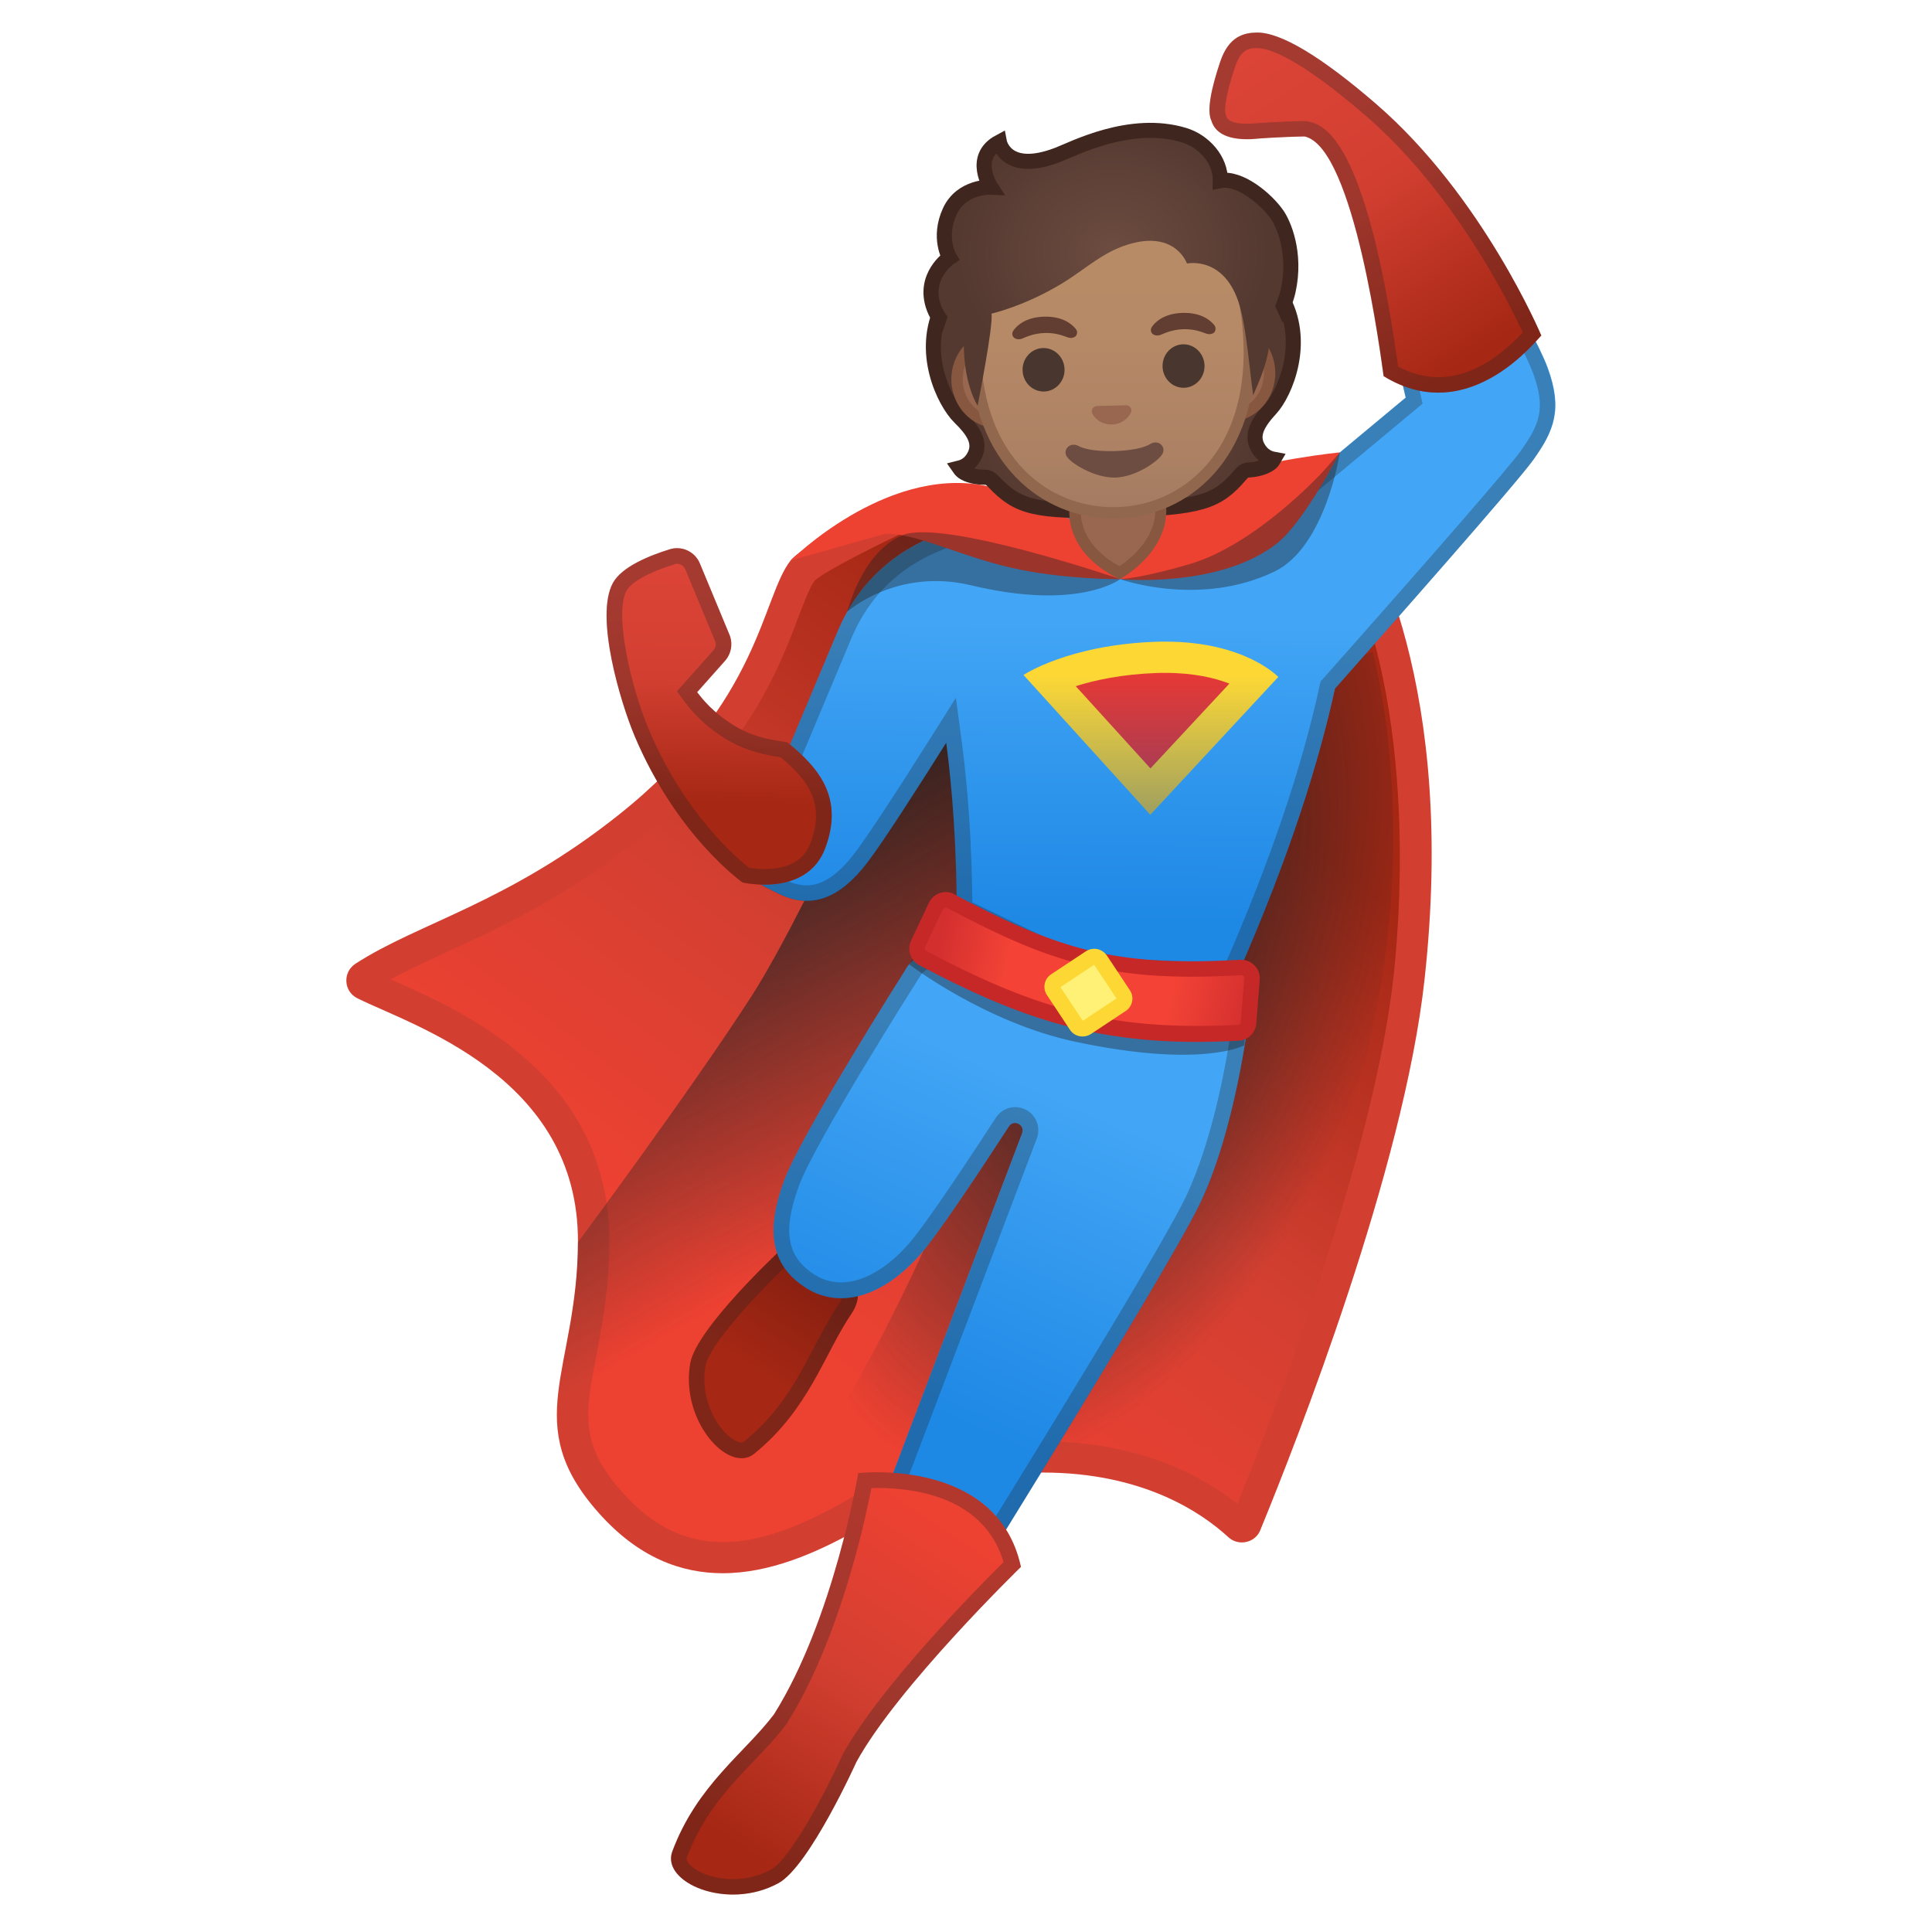 <svg viewBox="0 0 128 128" xmlns="http://www.w3.org/2000/svg" xmlns:xlink="http://www.w3.org/1999/xlink">
  <g id="Layer_3">
    <g>
      <g>
        <linearGradient id="SVGID_1_" gradientUnits="userSpaceOnUse" x1="78.234" x2="50.453" y1="49.483" y2="86.693">
          <stop offset="0" style="stop-color:#A52714"/>
          <stop offset="0.529" style="stop-color:#D23F31"/>
          <stop offset="1" style="stop-color:#ED4132"/>
        </linearGradient>
        <path d="M47.88,103.2c-2.81,0-5.24-1.19-7.42-3.64c-3.19-3.58-2.73-5.98-1.97-9.96 c0.39-2.04,0.83-4.36,0.85-7.29c0.05-10.34-9.2-14.42-13.64-16.38c-0.6-0.26-1.13-0.5-1.55-0.71c-0.12-0.06-0.16-0.16-0.16-0.24 c0-0.08,0.02-0.18,0.13-0.26c1.45-0.94,3.13-1.71,5.07-2.6c3.41-1.56,7.66-3.51,12.47-7.34c6.96-5.53,8.95-10.78,10.27-14.26 c0.47-1.23,0.84-2.2,1.28-2.76c0.51-0.62,4.43-2.63,7.89-4.2c1.99,0.53,4.9,1.31,5.17,1.4l9.45,4.18 c0.32,0.12,0.6,0.17,0.88,0.17c0.44,0,0.87-0.12,1.24-0.35l9.74-6.02c0.05-0.03,0.1-0.05,0.16-0.05c0.04,0,0.15,0.01,0.23,0.12 c1.8,2.6,7.5,12.59,5.4,31.77c-1.37,12.49-8.62,30.87-10.81,36.2c-0.07,0.17-0.22,0.18-0.27,0.18c-0.07,0-0.14-0.03-0.2-0.08 c-1.85-1.7-6.01-4.55-12.99-4.55c-2.22,0-4.58,0.29-7.04,0.86c-0.93,0.22-2.11,0.92-3.6,1.82 C55.64,100.89,51.78,103.2,47.88,103.2L47.88,103.2z" fill="url(#SVGID_1_)"/>
        <path d="M87.51,34.2c6.46,10.05,5.33,25.8,4.82,30.46c-1.29,11.7-7.81,28.69-10.35,34.97 c-2.25-1.79-6.42-4.13-12.88-4.13c-2.3,0-4.74,0.3-7.27,0.88c-1.09,0.25-2.33,1-3.9,1.94c-2.71,1.62-6.42,3.85-10.04,3.85 c-2.5,0-4.68-1.08-6.65-3.29c-2.85-3.2-2.48-5.17-1.73-9.08c0.4-2.09,0.85-4.46,0.86-7.48c0.05-11.01-9.61-15.28-14.26-17.33 c-0.08-0.03-0.16-0.07-0.23-0.1c1.11-0.61,2.36-1.18,3.74-1.82c3.46-1.59,7.77-3.56,12.68-7.47c7.18-5.71,9.32-11.34,10.59-14.7 c0.4-1.07,0.76-1.99,1.09-2.44c0.69-0.62,4.12-2.38,7.2-3.79c2.08,0.56,4.2,1.13,4.69,1.27l9.42,4.16l0.06,0.03l0.06,0.02 c0.38,0.14,0.77,0.21,1.18,0.21c0.63,0,1.25-0.18,1.79-0.51L87.51,34.2 M87.73,31.86c-0.24,0-0.49,0.07-0.7,0.2l-9.74,6.02 c-0.21,0.13-0.45,0.2-0.7,0.2c-0.15,0-0.31-0.03-0.46-0.08l-9.53-4.21c-0.25-0.09-5.6-1.52-5.6-1.52s-7.64,3.43-8.61,4.65 c-1.92,2.41-2,9.39-11.38,16.85c-7.39,5.88-13.27,7.16-17.46,9.88c-0.86,0.56-0.79,1.84,0.13,2.29 c3.61,1.8,14.67,5.18,14.61,16.16c-0.04,8.53-3.9,12.02,1.39,17.95c2.63,2.95,5.45,3.98,8.2,3.98c6.21,0,12.04-5.29,14.41-5.84 c2.53-0.59,4.79-0.83,6.8-0.83c6.55,0,10.44,2.58,12.29,4.28c0.26,0.24,0.58,0.35,0.9,0.35c0.51,0,1.01-0.29,1.22-0.82 c2.41-5.87,9.51-23.96,10.88-36.48c2.12-19.3-3.47-29.43-5.57-32.47C88.56,32.05,88.15,31.86,87.73,31.86L87.73,31.86z" fill="#D23F31"/>
      </g>
      <radialGradient id="SVGID_2_" cx="73.878" cy="63.37" gradientTransform="matrix(0.936 0.351 -0.681 1.814 47.872 -77.563)" gradientUnits="userSpaceOnUse" r="18.579">
        <stop offset="0" style="stop-color:#212121"/>
        <stop offset="0.999" style="stop-color:#212121;stop-opacity:0"/>
      </radialGradient>
      <path d="M89.44,73.69c5.41-16.75,1.49-30.51,1.49-30.51s-15.88,5.61-15.91,6.26 c-0.04,0.65-10.32,25.11-10.32,25.11S57.2,94.81,47.7,104.23c6.81-0.74,12.32-5.31,14.59-5.83c7.09-1.65,12.06-0.59,15.33,0.96 C79.4,96.51,85.64,85.47,89.44,73.69z" fill="url(#SVGID_2_)"/>
      <linearGradient id="SVGID_3_" gradientUnits="userSpaceOnUse" x1="43.406" x2="58.099" y1="55.102" y2="80.47">
        <stop offset="0" style="stop-color:#212121"/>
        <stop offset="0.999" style="stop-color:#212121;stop-opacity:0"/>
      </linearGradient>
      <path d="M66.97,43.62l-5.07-2.3c0,0-8.04,18.35-12.11,24.68c-4.08,6.33-11.5,16.3-11.5,16.3 c0.01,8.53-3.9,12.02,1.39,17.95c0.36,0.4,0.72,0.75,1.08,1.08c3.39-4.07,8.99-12.02,13.19-17.98 C65.3,67.24,66.97,43.62,66.97,43.62z" fill="url(#SVGID_3_)"/>
      <linearGradient id="SVGID_5_" gradientUnits="userSpaceOnUse" x1="54.129" x2="49.129" y1="84.028" y2="91.778">
        <stop offset="7.612179e-04" style="stop-color:#851F10"/>
        <stop offset="0.841" style="stop-color:#A52714"/>
      </linearGradient>
      <path d="M51.68,82.85c0,0-5.54,5.15-5.95,7.46c-0.68,3.83,2.56,7.37,4.24,6c3.65-2.96,4.64-6.63,6.45-9.29 C58.22,84.36,54.08,80.42,51.68,82.85z" fill="url(#SVGID_5_)"/>
      <linearGradient id="SVGID_6_" gradientUnits="userSpaceOnUse" x1="75.006" x2="74.834" y1="41.42" y2="61.098">
        <stop offset="0" style="stop-color:#42A5F5"/>
        <stop offset="1" style="stop-color:#1E88E5"/>
      </linearGradient>
      <path d="M102.54,24.36c-1.01-2.75-5.95-10.64-5.95-10.64l-5.74,2.76l2.28,9.86l-10.27,8.55 c-4.83-1.13-9.26-1.06-12.95-0.52c-2.94-0.22-11.3-0.12-14.46,7.57l-4.58,10.9l-3.71,1.29c-1.03,2.15,2.35,4.09,4.5,5.11 c2.15,1.03,4,0.23,5.76-2.04c1.05-1.36,3.49-5.17,5.27-8c0.4,3.03,0.68,6.73,0.7,11.23l8.33,4.01l10.14,0.44 c3.7-8.37,5.6-14.74,6.58-19.25c3.35-3.78,12.03-13.6,13.14-15.16C102.97,28.54,103.55,27.11,102.54,24.36z" fill="url(#SVGID_6_)"/>
      <g opacity="0.29">
        <path d="M96.2,15.06c1.26,2.05,4.59,7.54,5.37,9.66c0.88,2.38,0.4,3.44-0.82,5.16 c-0.74,1.04-5.63,6.68-13.08,15.07l-0.18,0.2l-0.06,0.27c-1.17,5.42-3.27,11.61-6.23,18.4l-9.22-0.4l-7.56-3.64 c-0.04-3.87-0.28-7.47-0.71-10.71l-0.38-2.84l-1.53,2.43c-2.61,4.14-4.41,6.87-5.22,7.92c-1.08,1.4-2.11,2.08-3.14,2.08 c-0.43,0-0.87-0.11-1.36-0.34c-2.6-1.24-4.08-2.47-4.09-3.38l3.19-1.11l0.44-0.15l0.18-0.42l4.58-10.91 c2.5-6.08,8.61-6.98,12.04-6.98c0.47,0,0.94,0.02,1.39,0.05l0.11,0.01l0.11-0.02c1.66-0.24,3.34-0.37,5-0.37 c2.55,0,5.09,0.29,7.56,0.87l0.5,0.12l0.4-0.33l10.27-8.55l0.49-0.41l-0.14-0.62l-2.09-9.05L96.2,15.06 M96.59,13.73l-5.74,2.76 l2.28,9.86l-10.27,8.55c-2.75-0.64-5.37-0.89-7.8-0.89c-1.84,0-3.56,0.15-5.15,0.38c-0.4-0.03-0.9-0.05-1.47-0.05 c-3.64,0-10.26,0.97-13,7.62l-4.58,10.9l-3.71,1.29c-1.03,2.15,2.35,4.09,4.5,5.11c0.62,0.3,1.22,0.44,1.8,0.44 c1.42,0,2.71-0.87,3.96-2.48c1.05-1.36,3.49-5.17,5.27-8c0.4,3.03,0.68,6.73,0.7,11.23l8.33,4.01l10.14,0.44 c3.7-8.37,5.6-14.74,6.58-19.25c3.35-3.78,12.03-13.6,13.14-15.16c1.38-1.94,1.96-3.37,0.95-6.12 C101.53,21.62,96.59,13.73,96.59,13.73L96.59,13.73z" fill="#212121"/>
      </g>
      <g>
        <linearGradient id="SVGID_7_" gradientUnits="userSpaceOnUse" x1="47.557" x2="47.794" y1="53.279" y2="37.557">
          <stop offset="0" style="stop-color:#A52714"/>
          <stop offset="0.529" style="stop-color:#D23F31"/>
          <stop offset="1" style="stop-color:#DB4437"/>
        </linearGradient>
        <path d="M40.61,38.62c0.59-1.08,2.44-1.82,3.77-2.23c0.81-0.25,1.67,0.16,1.99,0.94l1.96,4.72 c0.24,0.58,0.13,1.25-0.29,1.73l-1.85,2.08c0.68,0.92,1.53,1.66,2.51,2.25c1.67,1.01,3.34,0.97,3.51,1.11 c2.12,1.71,3.7,3.71,2.46,6.99c-1.23,3.26-5.47,2.26-5.47,2.26s-4.35-3.06-7.15-9.7C41.15,46.64,39.38,40.86,40.61,38.62z" fill="url(#SVGID_7_)"/>
      </g>
      <linearGradient id="SVGID_8_" gradientUnits="userSpaceOnUse" x1="55.616" x2="55.616" y1="101.544" y2="101.544">
        <stop offset="3.247800e-03" style="stop-color:#BD161D"/>
        <stop offset="0.19" style="stop-color:#D21920"/>
        <stop offset="0.399" style="stop-color:#E11B22"/>
        <stop offset="0.643" style="stop-color:#EA1C24"/>
        <stop offset="1" style="stop-color:#ED1C24"/>
      </linearGradient>
      <path d="M55.62,101.54" fill="url(#SVGID_8_)"/>
      <g opacity="0.29">
        <path d="M53.44,83.12c0.78,0,1.67,0.62,2.12,1.47c0.2,0.39,0.48,1.14,0,1.84c-0.59,0.87-1.08,1.8-1.6,2.79 c-1.12,2.14-2.29,4.36-4.65,6.28c-0.06,0.05-0.11,0.07-0.19,0.07c-0.27,0-0.77-0.26-1.26-0.85c-0.75-0.89-1.43-2.47-1.12-4.24 c0.24-1.35,3.44-4.84,5.67-6.91C52.72,83.27,53.05,83.12,53.44,83.12 M53.44,82.09c-0.61,0-1.23,0.23-1.75,0.76 c0,0-5.54,5.15-5.95,7.46c-0.58,3.26,1.67,6.3,3.39,6.3c0.3,0,0.59-0.09,0.84-0.3c3.65-2.96,4.64-6.63,6.45-9.29 C57.83,84.94,55.61,82.09,53.44,82.09L53.44,82.09z" fill="#212121"/>
      </g>
      <linearGradient id="SVGID_9_" gradientUnits="userSpaceOnUse" x1="68.789" x2="59.641" y1="72.073" y2="92.614">
        <stop offset="0" style="stop-color:#42A5F5"/>
        <stop offset="1" style="stop-color:#1E88E5"/>
      </linearGradient>
      <path d="M70.4,66.77l-0.25,0.68c-0.45-1.66-1.51-3.18-2.95-3.95c0,0-5.78-1.91-7.23,0.78 c0,0-6.93,10.92-8.03,13.96c-1.11,3.04-1.07,5.52,1.53,7.13c2.1,1.29,4.92,0.67,7.5-2.26c1.16-1.32,3.84-5.35,5.87-8.48 c0.32-0.5,1.09-0.11,0.88,0.45l-12.12,31.91l5.41,3.44c0,0,16.09-25.73,18.47-30.65c2.37-4.92,3.22-12.14,3.22-12.14L70.4,66.77z" fill="url(#SVGID_9_)"/>
      <g opacity="0.29">
        <path d="M63.27,63.87c1.56,0,3.21,0.48,3.54,0.59c1.69,0.78,11.2,3.1,14.73,3.96c-0.31,2.06-1.21,7.19-2.99,10.9 c-2.07,4.3-15.01,25.1-17.86,29.66l-3.82-2.43l11.82-31.12c0.18-0.48,0.12-0.99-0.16-1.41c-0.29-0.42-0.77-0.67-1.28-0.67 c-0.51,0-0.99,0.26-1.27,0.7c-2.86,4.4-4.91,7.37-5.78,8.36c-1.44,1.64-3.03,2.55-4.47,2.55c-0.61,0-1.19-0.16-1.71-0.48 c-1.88-1.16-2.2-2.87-1.1-5.89c1.05-2.9,7.87-13.65,7.94-13.76l0.02-0.03l0.02-0.03C61.2,64.17,62.01,63.87,63.27,63.87 M63.27,62.84c-1.36,0-2.7,0.33-3.3,1.44c0,0-6.93,10.92-8.03,13.96c-1.11,3.04-1.07,5.52,1.53,7.13 c0.68,0.42,1.45,0.64,2.25,0.64c1.66,0,3.51-0.93,5.25-2.9c1.16-1.32,3.84-5.35,5.87-8.48c0.1-0.16,0.26-0.23,0.41-0.23 c0.31,0,0.62,0.3,0.48,0.68l-12.12,31.91l5.41,3.44c0,0,16.09-25.73,18.47-30.65c2.37-4.92,3.22-12.14,3.22-12.14 s-14.06-3.36-15.5-4.13C67.2,63.49,65.21,62.84,63.27,62.84L63.27,62.84z" fill="#212121"/>
      </g>
      <g opacity="0.4">
        <path d="M60.24,63.89l2-3.26c0.28-0.63,1-0.89,1.58-0.56c6.62,3.79,10.14,4.78,17.67,4.34 c0.69-0.04,1.26,0.59,1.21,1.33l-0.26,3.51c0,0-2.76,1.56-11.19-0.23C65.27,67.75,60.24,63.89,60.24,63.89z" fill="#212121"/>
      </g>
      <g>
        <linearGradient id="SVGID_10_" gradientUnits="userSpaceOnUse" x1="62.148" x2="82.817" y1="62.55" y2="67.068">
          <stop offset="0" style="stop-color:#D32F2F"/>
          <stop offset="0.23" style="stop-color:#F44336"/>
          <stop offset="0.742" style="stop-color:#F44336"/>
          <stop offset="1" style="stop-color:#D32F2F"/>
        </linearGradient>
        <path d="M79.34,68.5c-6.46,0-11.23-1.31-18.21-5.03c-0.33-0.18-0.47-0.6-0.31-0.94l1.19-2.52 c0.12-0.25,0.37-0.41,0.65-0.41c0.12,0,0.23,0.03,0.33,0.08c5.71,3.05,9.55,4.5,15.94,4.5c0.99,0,2.06-0.03,3.27-0.1 c0,0,0,0,0,0c0.24,0,0.42,0.08,0.56,0.23c0.14,0.15,0.2,0.34,0.19,0.54l-0.23,2.9c-0.03,0.36-0.32,0.64-0.67,0.66 C81.11,68.48,80.2,68.5,79.34,68.5z" fill="url(#SVGID_10_)"/>
        <path d="M62.66,60.13c0.03,0,0.06,0.01,0.09,0.02c5.79,3.09,9.69,4.56,16.18,4.56c1,0,2.08-0.03,3.31-0.1 c0.07,0,0.12,0.04,0.14,0.06c0.03,0.03,0.06,0.08,0.05,0.15l-0.23,2.9c-0.01,0.1-0.09,0.18-0.18,0.18 c-0.93,0.05-1.84,0.07-2.69,0.07c-6.37,0-11.07-1.3-17.96-4.97c-0.09-0.05-0.13-0.17-0.08-0.26l1.19-2.52 C62.52,60.16,62.61,60.13,62.66,60.13 M62.66,59.1c-0.46,0-0.9,0.26-1.11,0.7l-1.19,2.52c-0.28,0.59-0.04,1.31,0.53,1.62 c6.57,3.49,11.49,5.09,18.44,5.09c0.88,0,1.79-0.03,2.74-0.08c0.61-0.03,1.11-0.52,1.16-1.13l0.23-2.9 c0.06-0.72-0.51-1.33-1.23-1.33c-0.02,0-0.05,0-0.07,0c-1.16,0.06-2.23,0.1-3.24,0.1c-5.99,0-9.63-1.2-15.7-4.44 C63.06,59.14,62.86,59.1,62.66,59.1L62.66,59.1z" fill="#C62828"/>
      </g>
      <g>
        <path d="M69.48,45.02c1.28-0.56,3.66-1.34,7.09-1.47c0.22-0.01,0.43-0.01,0.63-0.01c3.09,0,4.98,0.84,5.95,1.43 l-6.94,7.46L69.48,45.02z" fill="#E53935"/>
        <path d="M77.21,44.58L77.21,44.58c1.89,0,3.28,0.34,4.24,0.71l-5.23,5.62l-4.95-5.45 c1.27-0.4,3.06-0.79,5.33-0.87C76.82,44.58,77.01,44.58,77.21,44.58 M77.21,42.51c-0.22,0-0.44,0-0.67,0.01 c-5.77,0.21-8.73,2.2-8.73,2.2l8.4,9.25l8.48-9.12C84.69,44.85,82.5,42.51,77.21,42.51L77.21,42.51z" fill="#FDD835"/>
      </g>
      <g>
        <path d="M71.72,68.16c-0.16,0-0.31-0.08-0.39-0.21l-1.53-2.31c-0.07-0.11-0.09-0.23-0.07-0.35 c0.02-0.12,0.1-0.23,0.2-0.3l2.31-1.53c0.08-0.05,0.17-0.08,0.26-0.08c0.16,0,0.31,0.08,0.39,0.21l1.53,2.31 c0.14,0.22,0.08,0.51-0.13,0.65l-2.31,1.53C71.9,68.13,71.81,68.16,71.72,68.16z" fill="#FFF176"/>
        <path d="M72.49,63.92l1.48,2.23l-2.23,1.48l-1.48-2.23L72.49,63.92 M72.5,62.86c-0.19,0-0.38,0.05-0.55,0.16 l-2.31,1.53c-0.46,0.3-0.58,0.92-0.28,1.37l1.53,2.31c0.19,0.29,0.51,0.44,0.83,0.44c0.19,0,0.38-0.05,0.55-0.16l2.31-1.53 c0.46-0.3,0.58-0.92,0.28-1.37l-1.53-2.31C73.13,63.02,72.82,62.86,72.5,62.86L72.5,62.86z" fill="#FDD835"/>
      </g>
      <g>
        <g>
          <linearGradient id="SVGID_11_" gradientUnits="userSpaceOnUse" x1="48.301" x2="62.155" y1="121.945" y2="100.849">
            <stop offset="0" style="stop-color:#A52714"/>
            <stop offset="0.529" style="stop-color:#D23F31"/>
            <stop offset="1" style="stop-color:#ED4132"/>
          </linearGradient>
          <path d="M56.86,97.6c0,0-1.61,9.66-5.58,15.98c-1.94,2.57-5.1,4.68-6.74,9.09 c-0.75,2.03,3.63,3.96,7.04,2.09c2.05-1.13,5.16-8.03,5.16-8.03c2.73-4.98,10.9-12.92,10.9-12.92 C66.06,96.52,56.86,97.6,56.86,97.6z" fill="url(#SVGID_11_)"/>
        </g>
        <g opacity="0.29">
          <path d="M58.1,98.58c2.63,0,7.12,0.65,8.39,4.91c-1.75,1.73-8.21,8.29-10.66,12.75l-0.02,0.04l-0.02,0.04 c-1.23,2.73-3.5,6.88-4.71,7.55c-0.75,0.41-1.63,0.63-2.52,0.63c-1.43,0-2.6-0.56-2.97-1.09c-0.14-0.2-0.1-0.31-0.08-0.36 c1.06-2.85,2.79-4.66,4.46-6.41c0.77-0.81,1.5-1.57,2.13-2.41l0.03-0.04l0.02-0.04c3.4-5.42,5.09-13.05,5.58-15.55 C57.85,98.58,57.97,98.58,58.1,98.58 M58.1,97.54c-0.76,0-1.24,0.06-1.24,0.06s-1.61,9.66-5.58,15.98 c-1.94,2.57-5.1,4.68-6.74,9.09c-0.54,1.45,1.54,2.85,4.02,2.85c0.99,0,2.05-0.22,3.02-0.76c2.05-1.13,5.16-8.03,5.16-8.03 c2.73-4.98,10.9-12.92,10.9-12.92C66.42,98.19,60.67,97.54,58.1,97.54L58.1,97.54z" fill="#212121"/>
        </g>
      </g>
      <path d="M52.39,37.13c0,0,6.21-6.2,12.78-4.97c7.57,1.42,9.04,6.21,9.04,6.21s-3.81,0.03-7.24-0.76 c-3.47-0.8-6.56-2.41-8.4-2.22L52.39,37.13z" fill="#ED4132"/>
      <path d="M74.21,38.37c0,0,3.05-5.53,6.37-6.72c3.32-1.19,8.19-1.68,8.19-1.68s-2.33,4.55-4.13,6 C80.83,39.01,74.21,38.37,74.21,38.37z" fill="#ED4132"/>
      <path d="M56.13,40.53c0,0,3.26-2.94,8.22-1.75c7.14,1.71,9.86-0.41,9.86-0.41s5.25,1.89,10.22-0.5 c3.41-1.64,4.34-7.89,4.34-7.89l-1.17,1.32c0,0-4.38,4.77-8.74,6.06c-3.19,0.95-4.64,1.01-4.64,1.01s-11.76-4.03-14.44-2.91 S56.13,40.53,56.13,40.53z" fill="#212121" opacity="0.4"/>
      <g>
        <g>
          <g>
            <radialGradient id="SVGID_12_" cx="73.76" cy="26.696" gradientUnits="userSpaceOnUse" r="9.816">
              <stop offset="0" style="stop-color:#6D4C41"/>
              <stop offset="1" style="stop-color:#543930"/>
            </radialGradient>
            <path d="M83.33,29.64c-0.47-0.85,0.02-1.66,0.86-2.57c0.94-1.02,2.45-4.48,0.66-7.48 c-0.32-0.04-4.97,0.16-6.15,0.19c-1.43,0.04-3.59,0.1-5.02,0.14c-1.43,0.04-3.59,0.1-5.02,0.14 c-1.18,0.03-5.83,0.09-6.15,0.14c-1.62,3.09,0.08,6.47,1.07,7.44c0.88,0.86,1.42,1.64,1,2.52c-0.28,0.58-0.7,0.77-1.02,0.85 c0.09,0.13,0.2,0.24,0.33,0.31c0.46,0.26,1.03,0.3,1.4,0.3c0.22,0,0.39,0.14,0.54,0.3c1.61,1.69,2.71,2.02,8.23,1.87 c5.51-0.15,6.59-0.54,8.11-2.32c0.14-0.17,0.3-0.32,0.52-0.33c0.37-0.02,0.94-0.1,1.38-0.38c0.13-0.08,0.24-0.19,0.32-0.33 C84.07,30.37,83.64,30.2,83.33,29.64z" fill="url(#SVGID_12_)"/>
            <path d="M83.33,29.64c-0.47-0.85,0.02-1.66,0.86-2.57 c0.94-1.02,2.45-4.48,0.66-7.48c-0.32-0.04-4.97,0.16-6.15,0.19c-1.43,0.04-3.59,0.1-5.02,0.14c-1.43,0.04-3.59,0.1-5.02,0.14 c-1.18,0.03-5.83,0.09-6.15,0.14c-1.62,3.09,0.08,6.47,1.07,7.44c0.88,0.86,1.42,1.64,1,2.52c-0.28,0.58-0.7,0.77-1.02,0.85 c0.09,0.13,0.2,0.24,0.33,0.31c0.46,0.26,1.03,0.3,1.4,0.3c0.22,0,0.39,0.14,0.54,0.3c1.61,1.69,2.71,2.02,8.23,1.87 c5.51-0.15,6.59-0.54,8.11-2.32c0.14-0.17,0.3-0.32,0.52-0.33c0.37-0.02,0.94-0.1,1.38-0.38c0.13-0.08,0.24-0.19,0.32-0.33 C84.07,30.37,83.64,30.2,83.33,29.64z" fill="none" stroke="#3F2720" stroke-miterlimit="10"/>
          </g>
          <g id="XMLID_6_">
            <g id="XMLID_8_">
              <path d="M74.19,37.94c-0.64-0.31-2.97-1.6-2.97-4.08l-0.08-2.13l5.69-0.16l0.08,2.25 C76.91,36.1,74.78,37.57,74.19,37.94z" fill="#99674F"/>
              <path d="M76.47,31.96l0.07,1.85c0,1.91-1.67,3.23-2.37,3.7c-0.76-0.4-2.57-1.57-2.57-3.67l-0.07-1.74 l2.46-0.07L76.47,31.96 M77.19,31.19l-3.22,0.09l-3.22,0.09l0.09,2.5c0,3.16,3.36,4.5,3.36,4.5s3.07-1.65,3.07-4.55 L77.19,31.19L77.19,31.19z" fill="#875740"/>
            </g>
          </g>
          <g>
            <g>
              <path d="M66.07,27.98c-1.42,0-2.62-1.24-2.66-2.77c-0.04-1.57,1.11-2.88,2.57-2.92l15.42-0.42 c1.49,0,2.68,1.24,2.72,2.77c0.04,1.57-1.11,2.88-2.57,2.92L66.07,27.98z" fill="#99674F"/>
              <path d="M81.46,22.24c1.22,0,2.25,1.08,2.28,2.41c0.04,1.36-0.95,2.5-2.2,2.53l-2.08,0.06l-11.26,0.31 l-2.08,0.06l-0.06,0c-1.22,0-2.25-1.08-2.28-2.41c-0.02-0.66,0.21-1.3,0.64-1.78c0.42-0.47,0.97-0.74,1.57-0.75l2.08-0.06 l11.26-0.31l2.08-0.06L81.46,22.24 M81.46,21.49c-0.03,0-0.05,0-0.08,0l-2.08,0.06l-11.26,0.31l-2.08,0.06 c-1.66,0.05-2.98,1.53-2.93,3.3c0.05,1.74,1.4,3.14,3.03,3.14c0.03,0,0.05,0,0.08,0l2.08-0.06l11.26-0.31l2.08-0.06 c1.66-0.05,2.98-1.53,2.93-3.3C84.45,22.89,83.09,21.49,81.46,21.49L81.46,21.49z" fill="#875740"/>
            </g>
            <g>
              <linearGradient id="SVGID_13_" gradientTransform="matrix(1 -0.027 0.027 1 -0.686 -2.413)" gradientUnits="userSpaceOnUse" x1="73.35" x2="73.988" y1="38.492" y2="15.115">
                <stop offset="3.806090e-04" style="stop-color:#A47B62"/>
                <stop offset="0.192" style="stop-color:#AD8264"/>
                <stop offset="0.551" style="stop-color:#B78A67"/>
                <stop offset="1" style="stop-color:#BA8D68"/>
              </linearGradient>
              <path d="M73.74,33.98c-4.4,0-8.93-3.28-9.13-10.61c-0.09-3.47,0.81-6.7,2.56-9.08 c1.63-2.22,3.88-3.53,6.18-3.59l0.18,0c4.38,0,9.03,4.56,9.24,12.18c0.09,3.39-0.81,6.24-2.61,8.25 c-1.59,1.77-3.78,2.78-6.17,2.85L73.74,33.98z" fill="url(#SVGID_13_)"/>
              <path d="M73.53,11.07c4.2,0,8.66,4.42,8.86,11.82c0.09,3.29-0.78,6.05-2.52,7.99 c-1.52,1.69-3.61,2.66-5.9,2.72c-0.08,0-0.15,0-0.23,0c-4.22,0-8.57-3.17-8.76-10.24c-0.16-5.8,3-12.14,8.37-12.29 L73.53,11.07 M73.53,10.32c-0.06,0-0.13,0-0.19,0h0h0c-4.91,0.13-9.31,5.51-9.1,13.06c0.2,7.38,4.82,10.97,9.51,10.97 c0.08,0,0.17,0,0.25,0c4.77-0.13,9.35-3.97,9.15-11.48C82.94,15.41,78.36,10.32,73.53,10.32L73.53,10.32z" fill="#91674D"/>
            </g>
            <g>
              <ellipse cx="69.12" cy="24.47" fill="#49362E" rx="1.39" ry="1.44" transform="matrix(1 -0.027 0.027 1 -0.642 1.895)"/>
              <ellipse cx="78.39" cy="24.22" fill="#49362E" rx="1.39" ry="1.44" transform="matrix(1 -0.027 0.027 1 -0.631 2.148)"/>
            </g>
            <g>
              <path d="M76.2,29.42c-0.88,0.56-3.83,0.64-4.74,0.13c-0.52-0.29-1.04,0.19-0.81,0.65 c0.22,0.45,1.86,1.48,3.25,1.44c1.39-0.04,2.95-1.15,3.14-1.62C77.24,29.55,76.71,29.1,76.2,29.42z" fill="#6D4C41"/>
              <path d="M74.72,26.87c-0.03-0.01-0.06-0.02-0.09-0.02l-1.99,0.05c-0.03,0-0.06,0.01-0.09,0.03 c-0.18,0.08-0.27,0.27-0.18,0.47c0.09,0.2,0.5,0.75,1.3,0.72c0.8-0.02,1.18-0.59,1.26-0.79 C75.01,27.12,74.9,26.93,74.72,26.87z" fill="#99674F"/>
            </g>
          </g>
          <g>
            <g>
              <radialGradient id="SVGID_14_" cx="73.836" cy="21.122" gradientTransform="matrix(1 -0.027 0.024 0.864 -0.608 0.454)" gradientUnits="userSpaceOnUse" r="10.367">
                <stop offset="0" style="stop-color:#6D4C41"/>
                <stop offset="1" style="stop-color:#543930"/>
              </radialGradient>
              <path d="M70.08,10.26c-3.46,1.33-3.87-0.85-3.87-0.85c-1.87,1-0.57,2.99-0.57,2.99 s-1.93-0.09-2.71,1.6c-0.81,1.76-0.02,3.07-0.02,3.07s-1.82,1.23-1.03,3.34c0.52,1.41,1.98,1.94,1.98,1.94 c-0.09,3.07,0.91,4.52,0.91,4.52s1.05-5.29,0.92-6.09c0,0,2.2-0.5,4.67-2c1.67-1.02,2.8-2.19,4.69-2.67 c2.88-0.73,3.59,1.35,3.59,1.35s2.67-0.59,3.58,3.12c0.38,1.52,0.59,4.08,0.81,5.64c-0.02-0.14,0.95-1.85,1.08-3.57 c0.05-0.64,0.97-2.21,1.23-3.37c0.56-2.53-0.32-4.48-0.73-5.06c-0.74-1.06-2.49-2.5-3.76-2.25c0.03-1.37-1.08-2.61-2.39-3.01 C74.89,7.87,71.11,9.87,70.08,10.26z" fill="url(#SVGID_14_)"/>
            </g>
            <g>
              <defs>
                <polygon id="SVGID_15_" points="64.5,7.74 61.18,13.82 60.84,21.13 62.41,22.09 63.22,19.7 76.87,12.97 83.04,17.02 84.96,21.35 86.44,19.52 85.51,7.16 "/>
              </defs>
              <clipPath id="SVGID_16_">
                <use overflow="visible" xlink:href="#SVGID_15_"/>
              </clipPath>
              <g clip-path="url(#SVGID_16_)">
                <path d="M70.08,10.26c-3.46,1.33-3.87-0.85-3.87-0.85 c-1.87,1-0.57,2.99-0.57,2.99s-1.93-0.09-2.71,1.6c-0.81,1.76-0.02,3.07-0.02,3.07s-1.82,1.23-1.03,3.34 c0.52,1.41,1.98,1.94,1.98,1.94c-0.09,3.07,0.91,4.52,0.91,4.52s1.05-5.29,0.92-6.09c0,0,2.2-0.5,4.67-2 c1.67-1.02,2.8-2.19,4.69-2.67c2.88-0.73,3.59,1.35,3.59,1.35s2.67-0.59,3.58,3.12c0.38,1.52,0.59,4.08,0.81,5.64 c-0.02-0.14,0.95-1.85,1.08-3.57c0.05-0.64,0.97-2.21,1.23-3.37c0.56-2.53-0.32-4.48-0.73-5.06 c-0.74-1.06-2.49-2.5-3.76-2.25c0.03-1.37-1.08-2.61-2.39-3.01C74.89,7.87,71.11,9.87,70.08,10.26z" fill="none" stroke="#3F2720" stroke-miterlimit="10"/>
              </g>
            </g>
          </g>
        </g>
        <g>
          <path d="M71.27,21.79c-0.27-0.34-0.9-0.84-2.09-0.81s-1.79,0.56-2.04,0.92c-0.11,0.16-0.08,0.34,0.01,0.44 c0.08,0.1,0.3,0.19,0.55,0.1c0.24-0.09,0.72-0.35,1.52-0.38c0.8-0.02,1.29,0.22,1.54,0.3c0.25,0.08,0.47-0.02,0.54-0.13 C71.37,22.12,71.4,21.94,71.27,21.79z" fill="#613E31"/>
          <path d="M80.45,21.54c-0.27-0.34-0.9-0.84-2.09-0.81c-1.19,0.03-1.79,0.56-2.04,0.92 c-0.11,0.16-0.08,0.34,0.01,0.44c0.08,0.1,0.3,0.19,0.55,0.1c0.24-0.09,0.72-0.35,1.52-0.38c0.8-0.02,1.29,0.22,1.54,0.3 c0.25,0.08,0.47-0.02,0.54-0.13C80.54,21.87,80.57,21.69,80.45,21.54z" fill="#613E31"/>
        </g>
      </g>
      <g>
        <linearGradient id="SVGID_17_" gradientUnits="userSpaceOnUse" x1="97.368" x2="83.559" y1="23.916" y2="3.03">
          <stop offset="0" style="stop-color:#A52714"/>
          <stop offset="0.529" style="stop-color:#D23F31"/>
          <stop offset="1" style="stop-color:#DB4437"/>
        </linearGradient>
        <path d="M91.67,24.92c-0.14-0.93-1.91-15.14-5.23-15.88c0,0-1.76,0.02-3.56,0.18 C81.47,9.27,80.53,8.89,80.26,8c-0.33-0.68,0.01-2.2,0.58-3.9c0.57-1.71,1.59-1.92,2.4-1.94c1.57-0.04,4.25,1.55,7.93,4.73 c7.08,6.12,10.95,15.35,10.95,15.35C101.99,22.24,97.43,28.47,91.67,24.92z" fill="url(#SVGID_17_)"/>
      </g>
      <g opacity="0.29">
        <path d="M44.85,37.35c0.24,0,0.46,0.15,0.56,0.38l1.96,4.72c0.09,0.21,0.05,0.47-0.11,0.64l-1.85,2.08l-0.56,0.63 l0.5,0.68c0.73,0.99,1.67,1.84,2.81,2.52c1.39,0.84,2.78,1.05,3.44,1.15c0.04,0.01,0.08,0.01,0.12,0.02 c1.94,1.61,2.93,3.15,1.98,5.68c-0.43,1.15-1.46,1.73-3.06,1.73c-0.43,0-0.8-0.05-1.01-0.08c-0.8-0.63-4.29-3.59-6.63-9.13 c-1.19-2.82-2.33-7.7-1.49-9.24c0.32-0.57,1.5-1.23,3.17-1.74C44.74,37.36,44.79,37.35,44.85,37.35 M44.85,36.32 c-0.16,0-0.32,0.02-0.48,0.07c-1.33,0.41-3.18,1.15-3.77,2.23c-1.22,2.23,0.54,8.02,1.44,10.14c2.81,6.65,7.15,9.7,7.15,9.7 s0.61,0.14,1.44,0.14c1.35,0,3.27-0.38,4.03-2.4c1.24-3.28-0.35-5.28-2.46-6.99c-0.17-0.13-1.84-0.1-3.51-1.11 c-0.98-0.59-1.83-1.33-2.51-2.25l1.85-2.08c0.42-0.47,0.53-1.14,0.29-1.73l-1.96-4.72C46.1,36.71,45.5,36.32,44.85,36.32 L44.85,36.32z" fill="#212121"/>
      </g>
      <g opacity="0.29">
        <path d="M83.3,3.19c0.75,0,2.67,0.58,7.19,4.48c5.78,5,9.42,12.24,10.4,14.36c-1.85,1.96-3.74,2.96-5.6,2.96 c-0.89,0-1.78-0.24-2.66-0.7c-2.15-15.4-5.02-16.04-5.97-16.24l-0.12-0.03l-0.12,0c-0.07,0-1.8,0.03-3.61,0.18 c-0.06,0-0.12,0-0.18,0c-0.56,0-1.26-0.08-1.38-0.49l-0.02-0.07L81.2,7.55C81.17,7.49,81,6.9,81.83,4.42 c0.4-1.21,0.96-1.22,1.44-1.24L83.3,3.19 M83.3,2.15c-0.02,0-0.04,0-0.06,0c-0.81,0.02-1.83,0.23-2.4,1.94 C80.27,5.8,79.93,7.32,80.26,8c0.25,0.84,1.1,1.22,2.37,1.22c0.08,0,0.16,0,0.24,0c1.8-0.15,3.56-0.18,3.56-0.18 c3.32,0.73,5.09,14.95,5.23,15.88c1.28,0.79,2.49,1.09,3.62,1.09c3.94,0,6.73-3.77,6.83-3.79c0,0-3.87-9.23-10.95-15.35 C87.54,3.75,84.88,2.15,83.3,2.15L83.3,2.15z" fill="#212121"/>
      </g>
      <linearGradient id="SVGID_18_" gradientUnits="userSpaceOnUse" x1="76.247" x2="76.247" y1="44.742" y2="54.598">
        <stop offset="0" style="stop-color:#0D47A1;stop-opacity:0"/>
        <stop offset="1" style="stop-color:#0D47A1"/>
      </linearGradient>
      <path d="M67.81,44.72c0,0,2.96-1.99,8.73-2.2c5.77-0.21,8.15,2.33,8.15,2.33l-8.48,9.12 L67.81,44.72z" fill="url(#SVGID_18_)" opacity="0.42"/>
    </g>
  </g>
</svg>
